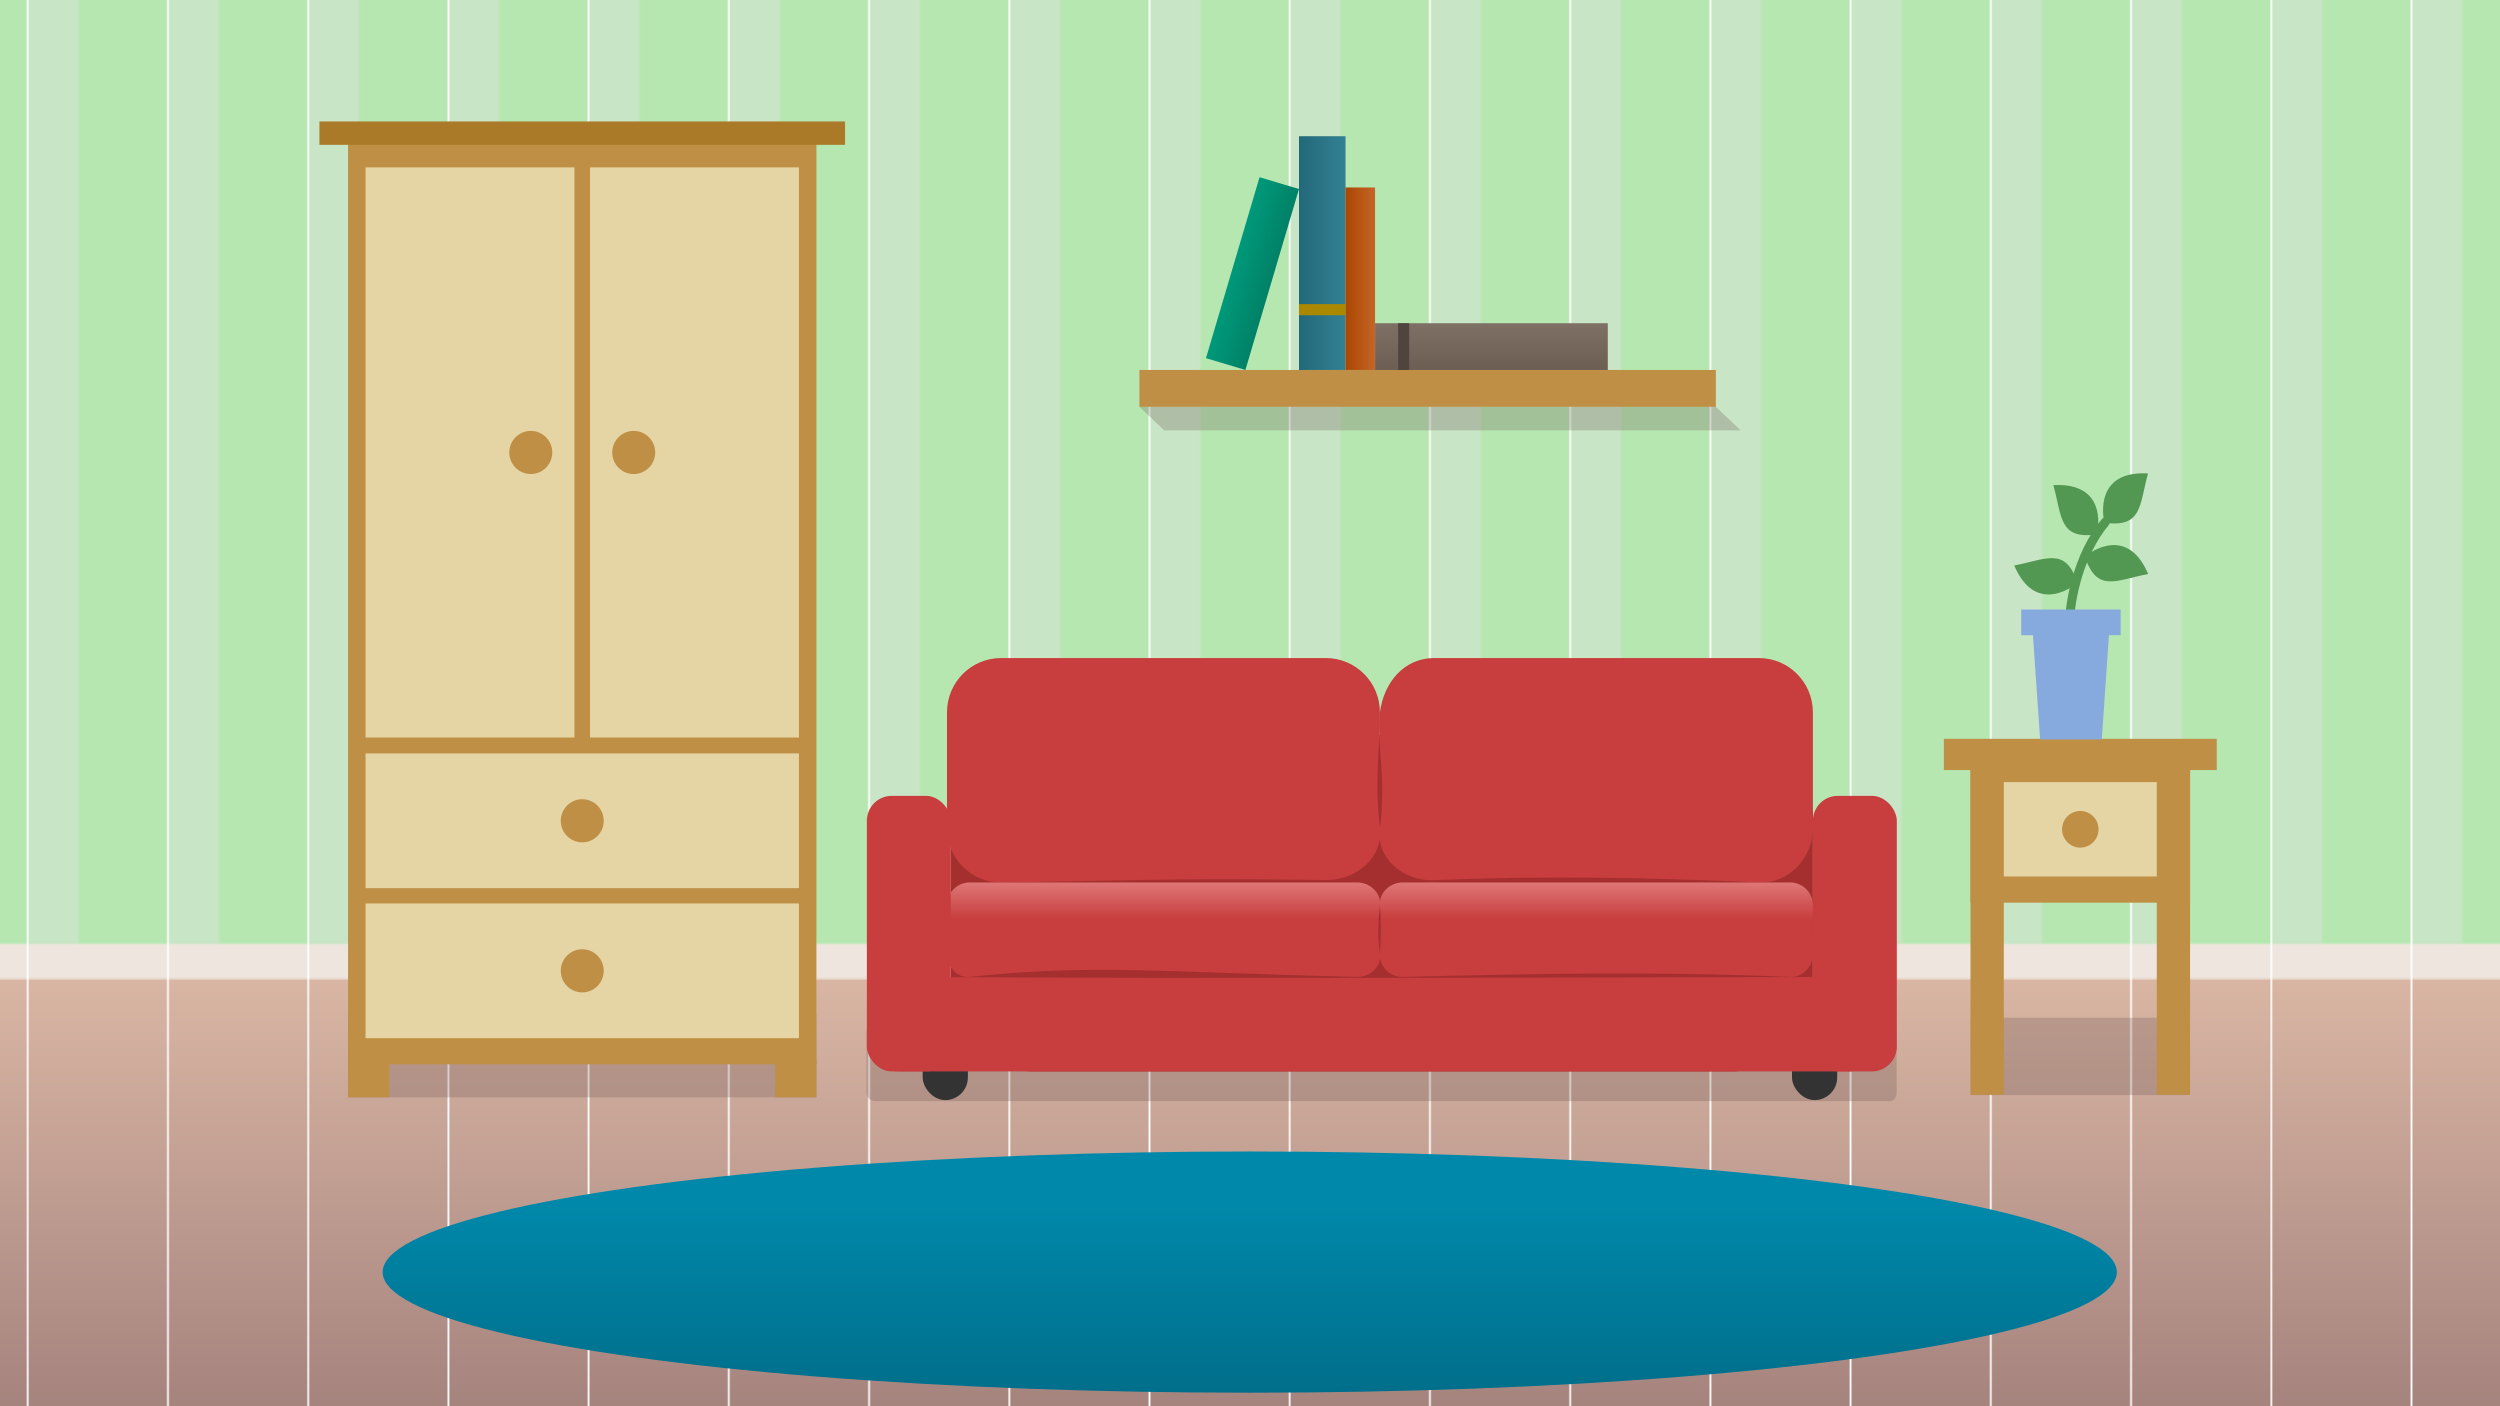 <?xml version="1.0" encoding="UTF-8" standalone="no"?>
<!-- Created with Inkscape (http://www.inkscape.org/) -->

<svg
   xmlns:osb="http://www.openswatchbook.org/uri/2009/osb"
   xmlns:dc="http://purl.org/dc/elements/1.1/"
   xmlns:cc="http://creativecommons.org/ns#"
   xmlns:rdf="http://www.w3.org/1999/02/22-rdf-syntax-ns#"
   xmlns:svg="http://www.w3.org/2000/svg"
   xmlns="http://www.w3.org/2000/svg"
   xmlns:xlink="http://www.w3.org/1999/xlink"
   xmlns:sodipodi="http://sodipodi.sourceforge.net/DTD/sodipodi-0.dtd"
   xmlns:inkscape="http://www.inkscape.org/namespaces/inkscape"
   width="100%"
   height="100%"
   viewBox="0 0 508 285.75"
   version="1.1"
   id="svg"
   inkscape:version="0.92.2 (5c3e80d, 2017-08-06)"
   sodipodi:docname="room.svg">
  <defs
     id="defs7320">
    <pattern
       inkscape:collect="always"
       xlink:href="#pattern5656"
       id="pattern5661"
       patternTransform="translate(2.6833169e-5,-3.7315453e-6)" />
    <pattern
       inkscape:collect="always"
       xlink:href="#pattern5635"
       id="pattern5653"
       patternTransform="translate(0,-8.8999999e-4)" />
    <linearGradient
       id="linearGradient5647"
       osb:paint="solid">
      <stop
         style="stop-color:#e9c6af;stop-opacity:1;"
         offset="0"
         id="stop5645" />
    </linearGradient>
    <linearGradient
       inkscape:collect="always"
       xlink:href="#linearGradient4412"
       id="linearGradient4406"
       gradientUnits="userSpaceOnUse"
       gradientTransform="matrix(1.13,0,0,1.238,-295.495,25.012)"
       x1="134.704"
       y1="129.823"
       x2="156.353"
       y2="129.823" />
    <linearGradient
       inkscape:collect="always"
       id="linearGradient4412">
      <stop
         style="stop-color:#6c5d53;stop-opacity:1"
         offset="0"
         id="stop4408" />
      <stop
         style="stop-color:#ac9d93;stop-opacity:1"
         offset="1"
         id="stop4410" />
    </linearGradient>
    <linearGradient
       inkscape:collect="always"
       xlink:href="#linearGradient4402"
       id="linearGradient4396"
       gradientUnits="userSpaceOnUse"
       gradientTransform="matrix(0.717,0,0,0.967,65.977,4.764)"
       x1="134.704"
       y1="129.823"
       x2="156.353"
       y2="129.823" />
    <linearGradient
       inkscape:collect="always"
       id="linearGradient4402">
      <stop
         style="stop-color:#aa4400;stop-opacity:1"
         offset="0"
         id="stop4398" />
      <stop
         style="stop-color:#ffb380;stop-opacity:1"
         offset="1"
         id="stop4400" />
    </linearGradient>
    <linearGradient
       inkscape:collect="always"
       xlink:href="#linearGradient4392"
       id="linearGradient4386"
       gradientUnits="userSpaceOnUse"
       x1="134.704"
       y1="129.823"
       x2="156.353"
       y2="129.823"
       gradientTransform="matrix(1.13,0,0,1.238,3.279,-34.028)" />
    <linearGradient
       id="linearGradient4392"
       inkscape:collect="always">
      <stop
         id="stop4388"
         offset="0"
         style="stop-color:#216778;stop-opacity:1" />
      <stop
         id="stop4390"
         offset="1"
         style="stop-color:#5fbcd3;stop-opacity:1" />
    </linearGradient>
    <linearGradient
       inkscape:collect="always"
       xlink:href="#linearGradient4380"
       id="linearGradient4382"
       x1="134.704"
       y1="129.823"
       x2="156.353"
       y2="129.823"
       gradientUnits="userSpaceOnUse"
       gradientTransform="translate(-317.43,-209.703)" />
    <linearGradient
       inkscape:collect="always"
       id="linearGradient4380">
      <stop
         style="stop-color:#008066;stop-opacity:1;"
         offset="0"
         id="stop4376" />
      <stop
         style="stop-color:#00d4aa;stop-opacity:1"
         offset="1"
         id="stop4378" />
    </linearGradient>
    <linearGradient
       inkscape:collect="always"
       xlink:href="#linearGradient4094"
       id="linearGradient4096"
       x1="137.377"
       y1="265.195"
       x2="137.377"
       y2="303.147"
       gradientUnits="userSpaceOnUse"
       gradientTransform="translate(0,1.588)" />
    <linearGradient
       inkscape:collect="always"
       id="linearGradient4094">
      <stop
         style="stop-color:#0088aa;stop-opacity:1;"
         offset="0"
         id="stop4090" />
      <stop
         style="stop-color:#006680;stop-opacity:1"
         offset="1"
         id="stop4092" />
    </linearGradient>
    <linearGradient
       inkscape:collect="always"
       xlink:href="#linearGradient4013"
       id="linearGradient4086"
       gradientUnits="userSpaceOnUse"
       x1="142.856"
       y1="207.197"
       x2="142.856"
       y2="213.879" />
    <linearGradient
       id="linearGradient4013"
       inkscape:collect="always">
      <stop
         id="stop4009"
         offset="0"
         style="stop-color:#df7878;stop-opacity:1" />
      <stop
         id="stop4011"
         offset="1"
         style="stop-color:#c83d3d;stop-opacity:1" />
    </linearGradient>
    <linearGradient
       inkscape:collect="always"
       xlink:href="#linearGradient4013"
       id="linearGradient8097"
       gradientUnits="userSpaceOnUse"
       x1="142.856"
       y1="207.197"
       x2="142.856"
       y2="213.879" />
    <pattern
       y="0"
       x="0"
       height="6"
       width="6"
       patternUnits="userSpaceOnUse"
       id="EMFhbasepattern" />
    <filter
       style="color-interpolation-filters:sRGB"
       inkscape:label="Lighting"
       id="filter1130">
      <feComponentTransfer
         result="component"
         id="feComponentTransfer1128">
        <feFuncR
           type="gamma"
           amplitude="0.781"
           exponent="0.99"
           offset="0"
           id="feFuncR1122" />
        <feFuncG
           type="gamma"
           amplitude="0.781"
           exponent="0.99"
           offset="0"
           id="feFuncG1124" />
        <feFuncB
           type="gamma"
           amplitude="0.781"
           exponent="0.99"
           offset="0"
           id="feFuncB1126" />
      </feComponentTransfer>
    </filter>
    <filter
       style="color-interpolation-filters:sRGB"
       inkscape:label="Lighting"
       id="filter1410">
      <feComponentTransfer
         result="component"
         id="feComponentTransfer1408">
        <feFuncR
           type="gamma"
           amplitude="0.89"
           exponent="1.094"
           offset="0"
           id="feFuncR1402" />
        <feFuncG
           type="gamma"
           amplitude="0.89"
           exponent="1.094"
           offset="0"
           id="feFuncG1404" />
        <feFuncB
           type="gamma"
           amplitude="0.89"
           exponent="1.094"
           offset="0"
           id="feFuncB1406" />
      </feComponentTransfer>
    </filter>
    <linearGradient
       inkscape:collect="always"
       xlink:href="#linearGradient3685"
       id="linearGradient4648"
       gradientUnits="userSpaceOnUse"
       gradientTransform="matrix(0.07,0,0,1,1.3113022e-5,0)"
       x1="152.242"
       y1="-322.391"
       x2="152.242"
       y2="-213.345" />
    <linearGradient
       inkscape:collect="always"
       id="linearGradient3685">
      <stop
         style="stop-color:#916f6f;stop-opacity:1"
         offset="0"
         id="stop3681" />
      <stop
         style="stop-color:#e9c6af;stop-opacity:1"
         offset="1"
         id="stop3683" />
    </linearGradient>
    <pattern
       patternUnits="userSpaceOnUse"
       width="78.16"
       height="793.701"
       patternTransform="matrix(0.265,0,0,0.265,-311.209,170.077)"
       id="pattern5635">
      <g
         transform="matrix(3.78,0,0,3.78,0,-328.819)"
         id="g3884">
        <rect
           ry="0"
           y="-297"
           x="1.3113022e-005"
           height="69.015"
           width="20.68"
           id="rect3846"
           style="fill:url(#linearGradient4648);fill-opacity:1;fill-rule:nonzero;stroke:none;stroke-width:0.286;stroke-linecap:round;stroke-linejoin:miter;stroke-miterlimit:4;stroke-dasharray:none;stroke-dashoffset:0;stroke-opacity:1;paint-order:fill markers stroke"
           transform="scale(1,-1)" />
        <rect
           ry="0"
           y="227.985"
           x="2.8421709e-014"
           height="5.232"
           width="20.68"
           id="rect3848"
           style="fill:#eee5de;fill-opacity:1;fill-rule:nonzero;stroke:none;stroke-width:0.051;stroke-opacity:1;paint-order:fill markers stroke" />
        <g
           id="g3882">
          <rect
             ry="0"
             y="87"
             x="2.9205483e-014"
             height="140.985"
             width="20.68"
             id="rect3850"
             style="fill:#b7e7b1;fill-opacity:1;fill-rule:nonzero;stroke:none;stroke-width:0.264;stroke-opacity:1;paint-order:fill markers stroke" />
          <rect
             style="fill:#c8e5c5;fill-opacity:1;fill-rule:nonzero;stroke:none;stroke-width:0.263;stroke-opacity:1;paint-order:fill markers stroke"
             id="rect3878"
             width="7.484"
             height="140.985"
             x="2.8421709e-014"
             y="87" />
        </g>
      </g>
    </pattern>
    <pattern
       patternUnits="userSpaceOnUse"
       width="78.16"
       height="793.699"
       patternTransform="matrix(0.265,0,0,0.265,-311.209,170.078)"
       id="pattern5656">
      <path
         id="rect5643"
         d="M 0,0 V 793.699 H 78.16 V 0 Z"
         style="fill:url(#pattern5653);stroke:none;stroke-width:3.78"
         inkscape:connector-curvature="0" />
    </pattern>
    <pattern
       patternUnits="userSpaceOnUse"
       width="78.16"
       height="793.699"
       patternTransform="matrix(0.265,0,0,0.265,-264.097,87)"
       id="pattern5663">
      <rect
         id="rect5659"
         y="0"
         x="0"
         height="793.699"
         width="78.16"
         style="fill:url(#pattern5661);stroke:none;stroke-width:3.78" />
    </pattern>
  </defs>
  <g
     inkscape:label="Layer 1"
     inkscape:groupmode="layer"
     id="layer1"
     transform="translate(0,-11.25)">
    <g
       id="room"
       transform="matrix(1.361,0,0,1.367,51.837,-108.943)">
      <rect
         style="fill:url(#pattern5663);fill-opacity:1;fill-rule:nonzero;stroke:none;stroke-width:2.867;stroke-linecap:round;stroke-miterlimit:4;stroke-dasharray:none;stroke-opacity:1;paint-order:fill markers stroke"
         id="rect4808"
         width="783.833"
         height="210"
         x="-243.417"
         y="87" />
      <g
         id="wardrobe">
        <g
           id="g4354">
          <path
             inkscape:connector-curvature="0"
             id="rect3917"
             d="m 13.88,238.607 h 69.926 v 12.428 H 13.88 Z"
             style="fill:#624c4c;fill-opacity:0.244;fill-rule:nonzero;stroke:none;stroke-width:0.275;stroke-opacity:1;paint-order:fill markers stroke" />
        </g>
        <g
           id="g3935">
          <rect
             y="108.924"
             x="13.88"
             height="137.205"
             width="69.926"
             id="rect3689"
             style="fill:#be8f44;fill-opacity:1;fill-rule:nonzero;stroke:none;stroke-width:0.265;stroke-opacity:1;paint-order:fill markers stroke" />
          <rect
             style="fill:#ab7a29;fill-opacity:1;fill-rule:nonzero;stroke:none;stroke-width:0.045;stroke-opacity:1;paint-order:fill markers stroke"
             id="rect3691"
             width="78.478"
             height="3.474"
             x="9.604"
             y="105.979" />
          <rect
             style="fill:#e5d4a4;fill-opacity:1;fill-rule:nonzero;stroke:none;stroke-width:0.139;stroke-opacity:1;paint-order:fill markers stroke"
             id="rect3693"
             width="31.194"
             height="84.753"
             x="50.006"
             y="112.804" />
          <rect
             y="112.804"
             x="16.486"
             height="84.753"
             width="31.194"
             id="rect3695"
             style="fill:#e5d4a4;fill-opacity:1;fill-rule:nonzero;stroke:none;stroke-width:0.139;stroke-opacity:1;paint-order:fill markers stroke" />
          <rect
             ry="0"
             y="199.917"
             x="16.486"
             height="20.033"
             width="64.714"
             id="rect3701"
             style="fill:#e5d4a4;fill-opacity:1;fill-rule:nonzero;stroke:none;stroke-width:0.25;stroke-opacity:1;paint-order:fill markers stroke" />
          <rect
             style="fill:#e5d4a4;fill-opacity:1;fill-rule:nonzero;stroke:none;stroke-width:0.25;stroke-opacity:1;paint-order:fill markers stroke"
             id="drawer"
             class="interactive"
             width="64.714"
             height="20.033"
             x="16.486"
             y="222.217"
             ry="0" />
          <rect
             y="245.601"
             x="13.88"
             height="5.434"
             width="6.165"
             id="rect3705"
             style="fill:#be8f44;fill-opacity:1;fill-rule:nonzero;stroke:none;stroke-width:0.265;stroke-opacity:1;paint-order:fill markers stroke" />
          <rect
             style="fill:#be8f44;fill-opacity:1;fill-rule:nonzero;stroke:none;stroke-width:0.265;stroke-opacity:1;paint-order:fill markers stroke"
             id="rect3707"
             width="6.165"
             height="5.434"
             x="77.641"
             y="245.601" />
          <circle
             r="3.207"
             cy="209.933"
             cx="48.843"
             id="path3718"
             style="fill:#be8f44;fill-opacity:1;fill-rule:nonzero;stroke:none;stroke-width:0.265;stroke-opacity:1;paint-order:fill markers stroke" />
          <circle
             style="fill:#be8f44;fill-opacity:1;fill-rule:nonzero;stroke:none;stroke-width:0.265;stroke-opacity:1;paint-order:fill markers stroke"
             id="circle3720"
             cx="48.843"
             cy="232.234"
             r="3.207" />
          <g
             transform="translate(0.334)"
             id="g3737">
            <circle
               style="fill:#be8f44;fill-opacity:1;fill-rule:nonzero;stroke:none;stroke-width:0.265;stroke-opacity:1;paint-order:fill markers stroke"
               id="circle3724"
               cx="40.825"
               cy="155.181"
               r="3.207" />
            <circle
               r="3.207"
               cy="155.181"
               cx="56.193"
               id="circle3733"
               style="fill:#be8f44;fill-opacity:1;fill-rule:nonzero;stroke:none;stroke-width:0.265;stroke-opacity:1;paint-order:fill markers stroke" />
          </g>
        </g>
      </g>
      <g
         transform="matrix(0.85,0,0,0.85,12.574,42.819)"
         id="sofa"
         class="interactive">
        <path
           inkscape:connector-curvature="0"
           id="path4047"
           d="M 92.594,233.209 H 273.536 v 11.106 c -0.102,1.014 -0.69,1.489 -1.756,1.322 H 93.946 c -1.465,-0.294 -1.352,-1.549 -1.352,-1.549 z"
           style="fill:#624c4c;fill-opacity:0.244;fill-rule:nonzero;stroke:none;stroke-width:0.443;stroke-opacity:1;paint-order:fill markers stroke"
           sodipodi:nodetypes="ccccccc" />
        <g
           id="g4045">
          <rect
             style="fill:#a52f2f;fill-opacity:1;fill-rule:nonzero;stroke:none;stroke-width:0.387;stroke-opacity:1;paint-order:fill markers stroke"
             id="rect3951"
             width="151.43"
             height="58.858"
             x="107.402"
             y="181.577"
             ry="14.269" />
          <path
             sodipodi:nodetypes="sssssssss"
             inkscape:connector-curvature="0"
             id="rect3920"
             d="m 116.247,168.143 h 57.023 c 5.27,0 9.513,4.243 9.513,9.513 0,6.739 -0.997,11.484 0,20.216 0.598,5.236 -4.243,9.163 -9.513,9.088 -28.684,-0.41 -39.197,0.237 -57.023,0.425 -5.27,0.056 -9.513,-4.243 -9.513,-9.513 v -20.216 c 0,-5.27 4.243,-9.513 9.513,-9.513 z"
             style="fill:#c83d3d;fill-opacity:1;fill-rule:nonzero;stroke:none;stroke-width:0.224;stroke-opacity:1;paint-order:fill markers stroke" />
          <path
             sodipodi:nodetypes="ssssssssss"
             inkscape:connector-curvature="0"
             id="rect3943"
             d="m 192.296,168.143 h 57.023 c 5.27,0 9.513,4.243 9.513,9.513 v 20.216 c 0,5.27 -4.248,9.754 -9.513,9.513 -19.718,-0.901 -38.417,-1.175 -57.156,-0.401 -5.266,0.218 -10.165,-3.901 -9.38,-9.112 0.306,-2.027 0.406,-4.465 0.401,-7.112 -0.007,-4.115 -0.869,-9.404 -0.401,-13.104 0.661,-5.229 4.243,-9.513 9.513,-9.513 z"
             style="fill:#c83d3d;fill-opacity:1;fill-rule:nonzero;stroke:none;stroke-width:0.224;stroke-opacity:1;paint-order:fill markers stroke" />
          <g
             transform="translate(-0.479,1.587)"
             id="g4025">
            <rect
               style="fill:#333333;fill-opacity:1;fill-rule:nonzero;stroke:none;stroke-width:0.265;stroke-opacity:1;paint-order:fill markers stroke"
               id="rect4019"
               width="7.938"
               height="15.875"
               x="102.945"
               y="227.985"
               ry="3.969" />
            <rect
               ry="3.969"
               y="227.985"
               x="255.641"
               height="15.875"
               width="7.938"
               id="rect4021"
               style="fill:#333333;fill-opacity:1;fill-rule:nonzero;stroke:none;stroke-width:0.265;stroke-opacity:1;paint-order:fill markers stroke" />
          </g>
          <path
             sodipodi:nodetypes="ccssssssssc"
             inkscape:connector-curvature="0"
             id="rect3947"
             d="m 99.528,223.91 c 55.361,0.322 115.46,0.102 165.66,-10e-6 1.415,-1.847 4.606,1.787 4.606,4.006 v 8.513 c 0,2.219 -2.054,4.006 -4.606,4.006 H 99.528 c -1.296,0 -2.463,0.048 -3.298,-0.454 -0.81,-0.486 -1.307,-1.489 -1.307,-3.552 v -8.513 c 0,-2.219 2.054,-4.006 4.606,-4.006 z"
             style="fill:#c83d3d;fill-opacity:1;fill-rule:nonzero;stroke:none;stroke-width:0.22;stroke-opacity:1;paint-order:fill markers stroke" />
          <g
             id="g4029">
            <path
               style="fill:url(#linearGradient8097);fill-opacity:1;fill-rule:nonzero;stroke:none;stroke-width:0.145;stroke-opacity:1;paint-order:fill markers stroke"
               d="m 110.74,207.385 h 68.037 c 2.219,0 4.256,1.801 4.006,4.006 -0.324,2.865 -0.429,5.711 0,8.513 0.336,2.194 -1.787,4.059 -4.006,4.006 -34.619,-0.834 -46.527,-2.318 -68.037,0 -2.207,0.238 -4.006,-1.787 -4.006,-4.006 v -8.513 c 0,-2.219 1.787,-4.006 4.006,-4.006 z"
               id="rect3945"
               inkscape:connector-curvature="0"
               sodipodi:nodetypes="sssssssss" />
            <path
               style="fill:url(#linearGradient4086);fill-opacity:1;fill-rule:nonzero;stroke:none;stroke-width:0.145;stroke-opacity:1;paint-order:fill markers stroke"
               d="m 186.789,207.385 h 68.037 c 2.219,0 4.006,1.787 4.006,4.006 v 8.513 c 0,2.219 -1.789,4.1 -4.006,4.006 -24.164,-1.028 -46.141,-0.542 -68.037,0 -2.219,0.055 -4.151,-1.791 -4.006,-4.006 0.191,-2.919 0.249,-5.782 0,-8.513 -0.201,-2.21 1.787,-4.006 4.006,-4.006 z"
               id="rect3949"
               inkscape:connector-curvature="0"
               sodipodi:nodetypes="sssssssss" />
          </g>
          <rect
             ry="4.369"
             y="192.242"
             x="92.661"
             height="48.192"
             width="14.741"
             id="rect4015"
             style="fill:#c83d3d;fill-opacity:1;fill-rule:nonzero;stroke:none;stroke-width:0.294;stroke-opacity:1;paint-order:fill markers stroke" />
          <rect
             style="fill:#c83d3d;fill-opacity:1;fill-rule:nonzero;stroke:none;stroke-width:0.294;stroke-opacity:1;paint-order:fill markers stroke"
             id="rect4017"
             width="14.741"
             height="48.192"
             x="258.832"
             y="192.242"
             ry="4.369" />
        </g>
      </g>
      <ellipse
         ry="17.929"
         rx="129.457"
         cy="277.018"
         cx="148.5"
         id="carpet"
         class="interactive"
         style="fill:url(#linearGradient4096);fill-opacity:1;fill-rule:nonzero;stroke:none;stroke-width:0.239;stroke-opacity:1;paint-order:fill markers stroke" />
      <g
         id="shelve">
        <path
           inkscape:connector-curvature="0"
           id="path4351"
           d="m 132.031,148.398 h 86.061 l 3.704,3.507 h -86.061 z"
           style="fill:#624c4c;fill-opacity:0.244;fill-rule:nonzero;stroke:none;stroke-width:0.162;stroke-opacity:1;paint-order:fill markers stroke"
           sodipodi:nodetypes="ccccc" />
        <rect
           style="fill:#be8f44;fill-opacity:1;fill-rule:nonzero;stroke:none;stroke-width:0.168;stroke-opacity:1;paint-order:fill markers stroke"
           id="rect4334"
           width="86.061"
           height="5.479"
           x="132.031"
           y="142.919"
           ry="0" />
        <rect
           style="fill:url(#linearGradient4382);fill-opacity:1;fill-rule:nonzero;stroke:none;stroke-width:0.265;stroke-opacity:1;paint-order:fill markers stroke"
           id="rect4374"
           width="6.147"
           height="28.063"
           x="-182.459"
           y="-94.847"
           ry="0"
           transform="rotate(-163.439)" />
        <rect
           ry="0"
           y="108.174"
           x="155.855"
           height="34.745"
           width="6.949"
           id="rect4384"
           style="fill:url(#linearGradient4386);fill-opacity:1;fill-rule:nonzero;stroke:none;stroke-width:0.313;stroke-opacity:1;paint-order:fill markers stroke" />
        <rect
           style="fill:url(#linearGradient4396);fill-opacity:1;fill-rule:nonzero;stroke:none;stroke-width:0.22;stroke-opacity:1;paint-order:fill markers stroke"
           id="rect4394"
           width="4.41"
           height="27.128"
           x="162.804"
           y="115.791"
           ry="0" />
        <rect
           style="fill:url(#linearGradient4406);fill-opacity:1;fill-rule:nonzero;stroke:none;stroke-width:0.313;stroke-opacity:1;paint-order:fill markers stroke"
           id="rect4404"
           width="6.949"
           height="34.745"
           x="-142.919"
           y="167.214"
           ry="0"
           transform="rotate(-90)" />
        <rect
           style="fill:#50453e;fill-opacity:1;fill-rule:nonzero;stroke:none;stroke-width:0.269;stroke-opacity:1;paint-order:fill markers stroke"
           id="rect4432"
           width="1.654"
           height="6.949"
           x="170.654"
           y="135.97" />
        <rect
           y="155.855"
           x="-134.783"
           height="6.949"
           width="1.654"
           id="rect4434"
           style="fill:#aa8800;fill-opacity:1;fill-rule:nonzero;stroke:none;stroke-width:0.269;stroke-opacity:1;paint-order:fill markers stroke"
           transform="rotate(-90)" />
      </g>
      <g
         transform="matrix(0.926,0,0,0.926,17.892,18.773)"
         id="table">
        <g
           id="g4466"
           transform="matrix(0.496,0,0,1,250.405,-0.562)">
          <path
             style="fill:#624c4c;fill-opacity:0.244;fill-rule:nonzero;stroke:none;stroke-width:0.275;stroke-opacity:1;paint-order:fill markers stroke"
             d="m 13.88,238.607 h 69.926 v 12.428 H 13.88 Z"
             id="path4464"
             inkscape:connector-curvature="0" />
        </g>
        <g
           id="g4492"
           transform="matrix(0.859,0,0,0.859,40.231,-77.082)">
          <rect
             y="314.737"
             x="247.645"
             height="5.842"
             width="51.226"
             id="rect4436"
             style="fill:#be8f44;fill-opacity:1;fill-rule:nonzero;stroke:none;stroke-width:0.1;stroke-opacity:1;paint-order:fill markers stroke" />
          <rect
             style="fill:#be8f44;fill-opacity:1;fill-rule:nonzero;stroke:none;stroke-width:0.187;stroke-opacity:1;paint-order:fill markers stroke"
             id="rect4438"
             width="41.21"
             height="25.308"
             x="252.653"
             y="320.049" />
          <rect
             y="320.049"
             x="252.653"
             height="61.215"
             width="6.247"
             id="rect4440"
             style="fill:#be8f44;fill-opacity:1;fill-rule:nonzero;stroke:none;stroke-width:0.113;stroke-opacity:1;paint-order:fill markers stroke" />
          <rect
             style="fill:#be8f44;fill-opacity:1;fill-rule:nonzero;stroke:none;stroke-width:0.113;stroke-opacity:1;paint-order:fill markers stroke"
             id="rect4442"
             width="6.247"
             height="61.215"
             x="287.616"
             y="320.049" />
          <rect
             y="322.827"
             x="258.9"
             height="17.635"
             width="28.716"
             id="rect4444"
             style="fill:#e5d4a4;fill-opacity:1;fill-rule:nonzero;stroke:none;stroke-width:0.13;stroke-opacity:1;paint-order:fill markers stroke" />
          <circle
             r="3.422"
             cy="331.645"
             cx="273.258"
             id="path4446"
             style="fill:#be8f44;fill-opacity:1;fill-rule:nonzero;stroke:none;stroke-width:0.192;stroke-opacity:1;paint-order:fill markers stroke" />
        </g>
      </g>
      <g
         transform="matrix(0.766,0,0,0.766,23.037,82.694)"
         id="plant"
         class="interactive">
        <g
           id="g4553">
          <path
             sodipodi:nodetypes="cc"
             inkscape:connector-curvature="0"
             id="path4534"
             d="m 323.566,129.867 c -0.304,-5.573 1.623,-15.345 6.993,-21.734"
             style="fill:none;stroke:#529852;stroke-width:1.765;stroke-linecap:round;stroke-linejoin:miter;stroke-miterlimit:4;stroke-dasharray:none;stroke-opacity:1" />
          <path
             sodipodi:nodetypes="ccc"
             inkscape:connector-curvature="0"
             id="rect4539"
             d="m 320.422,100.975 c 8.877,-0.484 9.257,5.91 8.521,9.557 -7.451,1.043 -6.8,-3.425 -8.521,-9.557 z"
             style="fill:#529852;fill-opacity:1;fill-rule:nonzero;stroke:none;stroke-width:2.282;stroke-linecap:round;stroke-miterlimit:4;stroke-dasharray:none;stroke-opacity:1;paint-order:fill markers stroke" />
          <path
             style="fill:#529852;fill-opacity:1;fill-rule:nonzero;stroke:none;stroke-width:2.282;stroke-linecap:round;stroke-miterlimit:4;stroke-dasharray:none;stroke-opacity:1;paint-order:fill markers stroke"
             d="m 338.88,98.703 c -8.877,-0.484 -9.257,5.91 -8.521,9.557 7.451,1.043 6.8,-3.425 8.521,-9.557 z"
             id="path4542"
             inkscape:connector-curvature="0"
             sodipodi:nodetypes="ccc" />
          <path
             sodipodi:nodetypes="ccc"
             inkscape:connector-curvature="0"
             id="path4544"
             d="m 338.909,118.222 c -3.504,-8.171 -9.404,-5.674 -12.345,-3.397 2.371,7.14 6.087,4.574 12.345,3.397 z"
             style="fill:#529852;fill-opacity:1;fill-rule:nonzero;stroke:none;stroke-width:2.282;stroke-linecap:round;stroke-miterlimit:4;stroke-dasharray:none;stroke-opacity:1;paint-order:fill markers stroke" />
          <path
             style="fill:#529852;fill-opacity:1;fill-rule:nonzero;stroke:none;stroke-width:2.282;stroke-linecap:round;stroke-miterlimit:4;stroke-dasharray:none;stroke-opacity:1;paint-order:fill markers stroke"
             d="m 312.799,116.566 c 3.504,8.171 9.404,5.674 12.345,3.397 -2.371,-7.14 -6.087,-4.574 -12.345,-3.397 z"
             id="path4546"
             inkscape:connector-curvature="0"
             sodipodi:nodetypes="ccc" />
        </g>
        <g
           id="g4512"
           transform="translate(-5.412,6.702)">
          <path
             sodipodi:nodetypes="ccccc"
             inkscape:connector-curvature="0"
             id="rect4505"
             d="m 321.649,120.369 h 15.234 l -1.604,23.252 h -12.026 z"
             style="fill:#87aade;fill-opacity:1;fill-rule:nonzero;stroke:none;stroke-width:0.14;stroke-opacity:1;paint-order:fill markers stroke" />
          <rect
             y="118.405"
             x="319.575"
             height="4.987"
             width="19.384"
             id="rect4508"
             style="fill:#87aade;fill-opacity:1;fill-rule:nonzero;stroke:none;stroke-width:0.204;stroke-opacity:1;paint-order:fill markers stroke" />
        </g>
      </g>
    </g>
  </g>
</svg>
